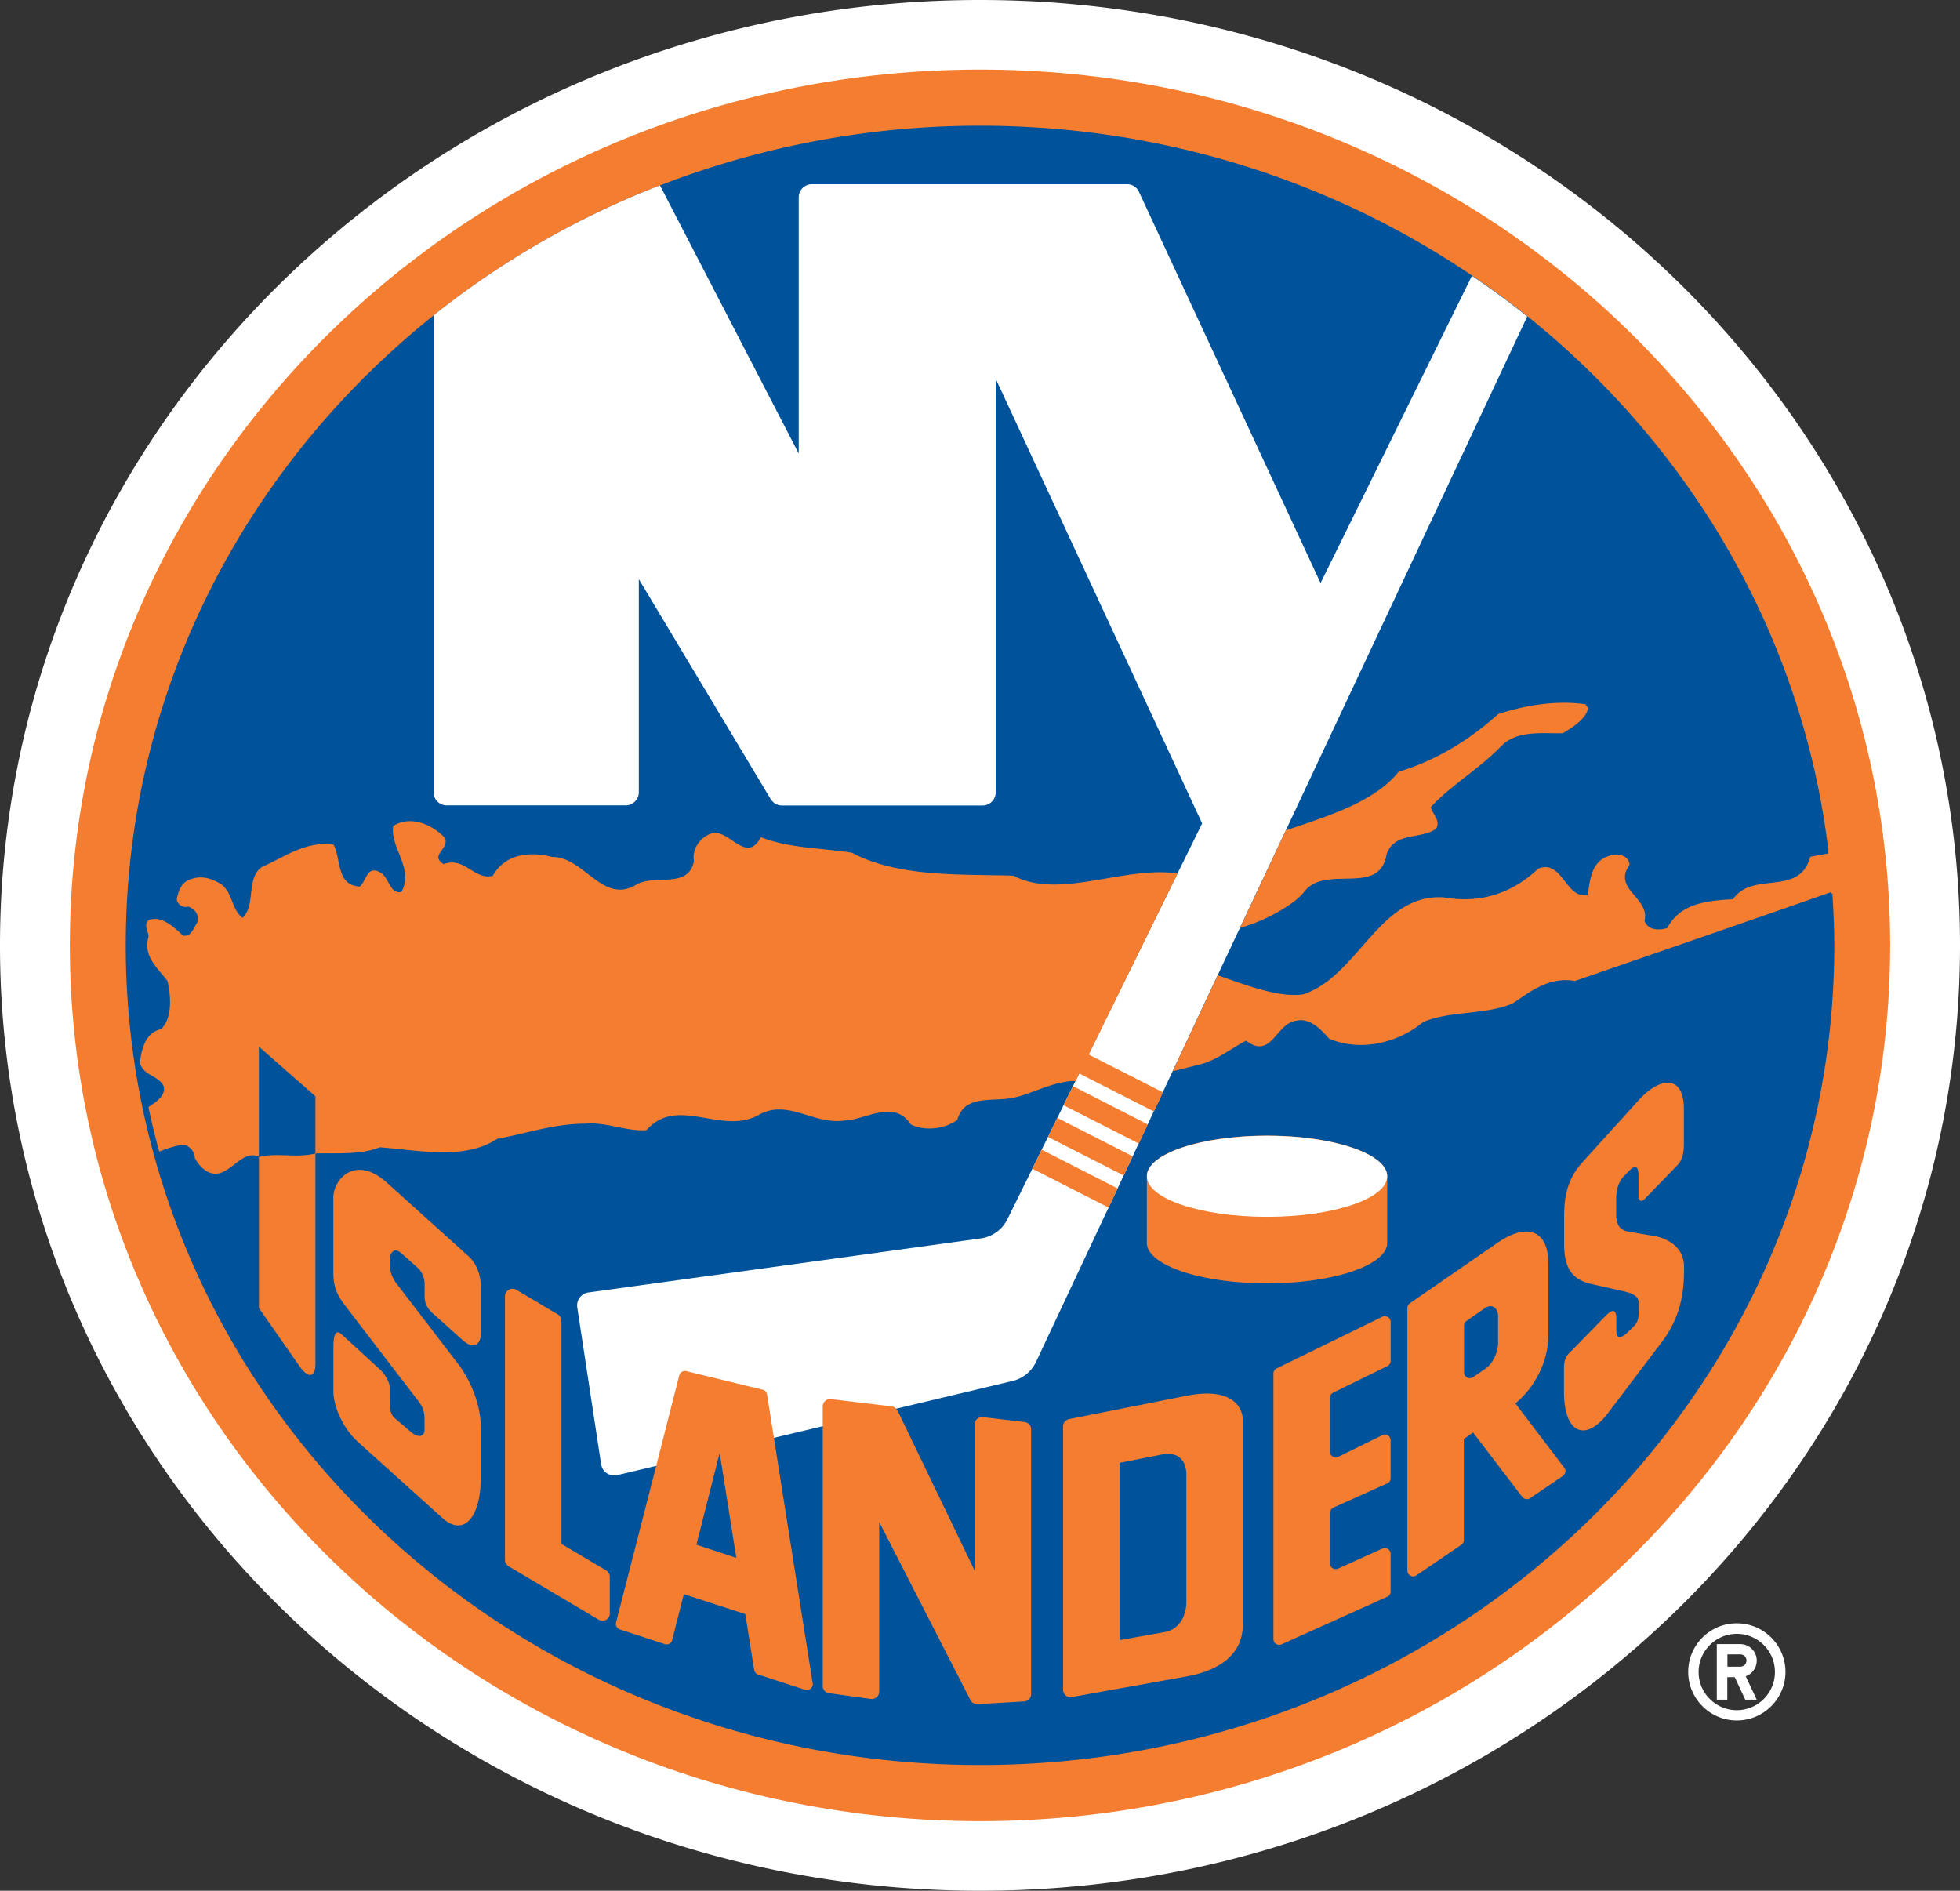 <svg xmlns="http://www.w3.org/2000/svg" viewBox="0 0 246.746 238.029"><rect x="0" y="0" width="246.746" height="238.029" fill="#333333" stroke="none"/><title>New York Islanders secondary light logo</title><g fill="#FFF"><path d="M123.373 0C55.238 0 0 53.29 0 119.014s55.238 119.014 123.373 119.014 123.373-53.29 123.373-119.014S191.51 0 123.373 0zm95.27 204.362c-3.376 0-6.113 2.737-6.113 6.114s2.752 6.114 6.114 6.114c3.392 0 6.13-2.752 6.13-6.114a6.118 6.118 0 0 0-6.13-6.114zm0 10.935c-2.647 0-4.804-2.157-4.804-4.805s2.17-4.805 4.803-4.805c2.663 0 4.805 2.157 4.805 4.805s-2.143 4.805-4.806 4.805z"/><path d="M221.158 209.063a2.079 2.079 0 0 0-2.083-2.083h-2.946v6.992h1.322v-2.827h.937l1.323 2.827h1.443l-1.384-2.946a2.087 2.087 0 0 0 1.385-1.963zm-2.068.76h-1.622v-1.548h1.622a.77.77 0 0 1 .774.774c0 .43-.342.77-.774.77v.003z"/></g><path d="M123.373 8.762c-63.286 0-114.58 49.362-114.58 110.252s51.294 110.252 114.58 110.252 114.58-49.36 114.58-110.252S186.66 8.762 123.373 8.762z" fill="#F47D30"/><path d="M230.56 112.498c-.12-1.815-.223-3.63-.43-5.415l.044-.015c-3.243-26.957-17.287-50.73-37.89-67.258a104.036 104.036 0 0 0-6.963-5.118c-17.523-11.857-38.87-18.864-61.945-18.864a111.373 111.373 0 0 0-40.286 7.513 108.684 108.684 0 0 0-28.505 16.366C30.915 58.63 15.83 87.133 15.83 119.014c0 56.993 48.14 103.185 107.545 103.185S230.92 176.006 230.92 119.013c0-2.187-.105-4.374-.24-6.546" fill="#00539B"/><path d="M112.796 177.346l14.683-3.496a4.386 4.386 0 0 0 2.96-2.425l9.117-19.4 8.063-17.152 5.67-12.095 2.796-5.95 5.772-12.26 30.408-64.728a103.76 103.76 0 0 0-6.962-5.118l-19.057 38.68-22.866-49.257c-.266-.595-.846-.952-1.5-.952h-39.677c-.922 0-1.65.744-1.65 1.65v32.254L83.086 23.342a108.573 108.573 0 0 0-28.504 16.364v60.028c0 .922.744 1.65 1.65 1.65h22.54c.906 0 1.65-.743 1.65-1.65V72.91l16.588 27.672c.313.506.834.818 1.43.818h25.26c.922 0 1.65-.744 1.65-1.65V47.68l25.99 55.98-3.108 6.31-18.27 37.16-3.138 6.353c-.64 1.324-1.904 2.217-3.362 2.425l-49.376 6.8c-.43.058-.833.297-1.1.64a1.68 1.68 0 0 0-.313 1.25l3.005 19.74c.074.46.327.878.714 1.13.387.254.863.328 1.31.24l4.893-1.16" fill="#FFF"/><g fill="#F47D30"><path d="M140.705 149.616l-9.566-4.88-1.177 2.395 9.61 4.896 1.13-2.41h.002zm3.778-8.063l-9.417-4.82-1.175 2.41 9.48 4.82 1.114-2.41zm-12.556 1.577l9.536 4.85 1.13-2.41-9.49-4.835-1.176 2.395zm-34.5 37.876l-.862-5.46a.734.734 0 0 0-.55-.595l-9.61-2.334a.736.736 0 0 0-.893.52l-2.9 11.397-5.06 19.727c-.088.37.12.758.492.877l5.653 1.845a.78.78 0 0 0 .58-.06.698.698 0 0 0 .342-.46l1.47-5.773 7.737 2.512 1.116 7.022c.045.268.238.49.49.58l5.907 1.92c.254.088.507.03.715-.135.193-.18.298-.418.253-.685l-4.88-30.9z"/><path d="M148.247 109.97c-6.62-1.042-14.862 3.346-20.664.267-6.665-.208-14.445.238-20.337-2.886-3.853-.61-7.96-.563-11.455-1.962-1.872 3.51-4-1.146-6.23-.46-1.34.416-2.47 1.888-2.203 3.48-.7 3.63-5.103 1.517-7.38 3.035-4.164 2.365-6.485-3.615-10.472-3.556-2.722-.744-5.95-.402-7.468 2.365-2.336.596-3.526-2.454-6.19-1.472-1.844-1.146.834-1.92.135-3.318-1.516-1.65-4.343-2.87-6.485-1.473-.387 2.84 2.663 5.295 1.04 8.3-1.576.312-1.487-1.993-2.84-2.544-1.503-.73-1.577 1.13-2.395 1.86-2.975-.134-2.35-3.45-3.303-5.266-3.45-.536-6.22 1.577-9.076 2.827-1.993 1.532-.684 4.79-2.395 6.382-1.34-1.013-1.206-2.93-2.53-4.12-1.116-.746-2.455-1.267-3.838-.79-1.28.312-1.636 1.384-1.904 2.5.03.67.7 1.19 1.428.996.848.208 1.517 1.205 1.116 2.053-.43.61-.73 1.814-1.77 1.59-1.13-1.07-2.737-2.59-4.33-1.934-.668.595 0 1.413 0 2.053-.728 2.454 1.057 3.867 2.38 5.593.447 1.92.64 4.686-.817 6.085-1.964.387-2.47 2.574-2.648 4.225.46 1.666 2.29 1.547 2.975 2.93.342 1.132-.893 1.994-1.904 2.634a90.49 90.49 0 0 0 1.354 5.61c1.205-.477 2.574-.923 3.362-.804.67.327 1.116.922 1.116 1.592.655 1.265 1.993 2.514 3.51 1.785 1.533-.656 2.917-2.768 4.568-1.905v19.028l5.043 7.23c1.25 1.83 2.068 1.384 2.068-.18v-26.51c2.648-.074 5.653.208 8.093-.774 4.836.34 10.608 1.68 14.803-1.07 3.704-.67 7.156-1.92 11.143-1.906 2.722-.208 5.088.997 7.632.818 3.972-4.492 9.61.834 14.31-2.022 3.66-1.86 6.77 1.398 10.683.803 2.456-.03 6.175-2.766 8.3.507 1.787.878 4.316.55 5.85-.58.936-3.437 4.893-2.113 7.497-2.9 1.726-.373 5.103-2.128 7.394-1.98l.477-.952 9.387 4.775 1.13-2.41-9.342-4.76 11.187-22.79-.003-.003zm15.948 2.29c2.678-3.526 9.49.684 10.37-4.746 1.04-2.84 4.24-1.785 6.232-3.184.595-1.04-.46-1.785-.67-2.722 2.604-2.827 6.115-4.805 8.912-7.736 2.006-1.964 5.13-1.517 7.704-1.562 1.205-.73 2.93-1.785 3.2-3.184l-.343-.46c-3.66-.537-7.616.118-10.993 1.234-3.808 3.422-7.99 5.89-12.54 7.26-3.11 3.942-9.582 5.787-14.193 7.38l-5.772 12.272c2.915-.773 6.783-2.856 8.092-4.552z"/><path d="M58.972 158.14l-10.265-9.253c-3.972-3.57-6.74-.43-6.74 1.86v9.566c0 1.83.61 2.9 1.444 4.002l9.3 12.125c.52.684.73 1.37.73 2.172v1.354c0 1.07-.953.982-1.697.312l-2.008-1.71c-.744-.55-.67-1.697-.67-2.68v-1.234c0-.655-.698-1.83-1.397-2.395l-4.642-4.257c-.714-.67-1.056-.104-1.056 1.696v5.533c0 1.458.936 4.36 3.123 6.323l10.637 9.58c2.59 2.307 4.805.06 4.805-5.265v-6.1c0-3.033-1.354-6.083-2.93-8.15l-7.81-10.19s-.715-.923-.715-2.128v-1.056s.283-1.532 1.517-.417l1.993 1.784c.506.476.863 1.205.863 2.068v1.443c0 .848.223 1.473.997 2.187l3.75 3.362c1.576 1.428 2.35.402 2.35-.848v-5.742c-.03-2.115-.94-3.38-1.578-3.945zm17.346 39.572l-5.638-3.347v-28.073a.985.985 0 0 0-.43-.803l-5.267-3.126a.925.925 0 0 0-.922 0c-.28.164-.49.476-.49.818v33.205c0 .312.18.625.447.788l11.366 6.74a.895.895 0 0 0 .922 0 .89.89 0 0 0 .46-.804v-4.61a.949.949 0 0 0-.447-.788zm73.015-21.987l-14.758 2.93a.94.94 0 0 0-.744.908v33.175c0 .268.136.52.33.7a.907.907 0 0 0 .76.207l14.414-2.59c7.11-1.264 7.11-5.533 7.11-6.456v-26.02s0-4.27-7.11-2.855zm25.395-9.908a.718.718 0 0 0-.714-.045l-13.3 6.5a.702.702 0 0 0-.402.656v33.398c0 .268.12.49.327.625s.46.166.697.06l13.3-5.994a.695.695 0 0 0 .43-.67v-4.715a.755.755 0 0 0-.326-.624.734.734 0 0 0-.7-.06l-5.592 2.53c-.24.104-.492.074-.7-.06s-.327-.357-.327-.61v-6.323c0-.298.18-.55.43-.684l6.786-3.05a.696.696 0 0 0 .43-.67v-4.746a.797.797 0 0 0-.326-.625.716.716 0 0 0-.714-.03l-5.55 2.72a.755.755 0 0 1-.713-.044.7.7 0 0 1-.342-.625v-6.753c0-.283.165-.536.403-.655l6.843-3.346a.732.732 0 0 0 .402-.67v-4.88a.705.705 0 0 0-.342-.607l.002-.003zm16.037 10.86s4.166-3.11 4.166-8.762v-8.748c0-4.642-2.973-5.073-6.365-2.737l-11.083 7.647a.718.718 0 0 0-.31.61v33.026c0 .283.148.52.386.655.238.134.52.104.76-.045l5.637-3.838a.705.705 0 0 0 .327-.595v-12.735l1.16-.818 6.19 8.108a.742.742 0 0 0 .996.164l4.12-2.8a.76.76 0 0 0 .313-.49.647.647 0 0 0-.15-.565l-6.144-8.08v.002zm15.53-38.174l-7.155 7.9c-1.83 2.068-2.232 4.255-2.232 6.784v3.362c0 2.35.476 4.476 3.51 5.116l3.928.878c1.265.298 1.964.64 1.964 1.547v.88c0 1.383-.312 1.71-.908 2.29-.595.58-1.92 1.964-1.92.24v-1.475c0-1.22-.505-1.22-1.293-.43l-4.525 4.64c-.536.477-.774 1.057-.774 2.01v2.96c0 5.325 2.753 6.38 5.55 2.677l6.77-8.94c2.796-3.676 2.796-7.35 2.796-9.478 0-2.53-2.172-3.57-3.72-3.853l-3.317-.564c-1.176-.223-1.504-1.027-1.504-2.172v-1.8c0-.55 0-1.993.952-2.99l.668-.684c.7-.713 1.19-.698 1.19.58v2.604c0 .536.312.848.788.342l4.136-4.27c.7-.73.788-1.86.788-2.633v-4.344c.02-4.496-3.075-4.08-5.694-1.178zm-46.786 4.463c-8.363 0-15.13 2.276-15.13 5.103v8.39c0 2.81 6.767 5.102 15.13 5.102 8.344 0 15.13-2.276 15.13-5.103v-8.39c-.017-2.814-6.8-5.105-15.13-5.105zm-2.65-11.96c3.23 2.47 3.764-2.247 6.382-2.515 1.65-.37 3.035 1.073 4.076 2.263 3.926 1.68 8.657.565 11.84-2.083 3.423-1.46 7.796-.864 11.278-2.352 2.32-1.547 4.567-3.377 7.84-2.827 9.7-3.345 23.565-8.136 33.65-11.676-.118-1.8.224-2.93 0-4.716l-4.03.76c-1.37 5.102-7.246 1.71-9.716 5.34-3.17.193-6.605.446-8.286 3.63-1.012.312-2.47.312-2.856-.922.684-2.916-4.076-3.942-1.89-7.052-.133-1.324-1.725-1.473-2.736-1.056-2.113.774-2.26 3.035-2.514 4.88-2.87.52-3.124-4.508-6.248-3.332-3.2 3.05-7.23 4.448-11.827 3.63-8.138-.625-10.83 9.982-17.778 12.2-2.99.475-7.483-1.25-10.74-2.41l-5.67 12.094 3.32-.834c2.185-.507 3.91-1.965 5.904-3.02zm-27.864 48.02l-5.266-.624a.901.901 0 0 0-.713.223.906.906 0 0 0-.312.7v18.416l-9.715-20.17c-.045-.09-.134-.165-.193-.224-.15-.164-.312-.283-.536-.298l-7.645-.907a.924.924 0 0 0-.73.224.931.931 0 0 0-.31.684v35.182c0 .46.326.863.787.922l5.267.73a.952.952 0 0 0 .743-.224.957.957 0 0 0 .313-.7v-21.35l11.485 22.42c.18.328.507.52.88.507l5.89-.342a.926.926 0 0 0 .863-.922V179.95c.015-.49-.342-.863-.803-.923h-.004z"/></g><path d="M146.24 183.118l-5.282 1.04v22.316l5.61-.997c2.78-.49 2.78-3.63 2.78-3.63v-16.483c-.015 0-.015-2.87-3.11-2.246h.002zm40.67-18.418l-2.29 1.593a.67.67 0 0 0-.313.595v5.876c0 .283.148.52.386.655.238.132.52.102.76-.047l1.59-1.1c.85-.596 1.548-1.994 1.548-3.185v-3.423c-.015-.996-.76-1.606-1.68-.966zm-94.215 31.42L90.6 182.896l-2.93 11.574 5.027 1.65h-.002zm-52.99-50.908v-7.2l-7.112-6.248v13.895c2.172-.583 4.85.16 7.11-.45l.002.002z" fill="#00539B"/><ellipse cx="159.509" cy="148.084" rx="15.13" ry="5.103" fill="#FFF"/></svg>